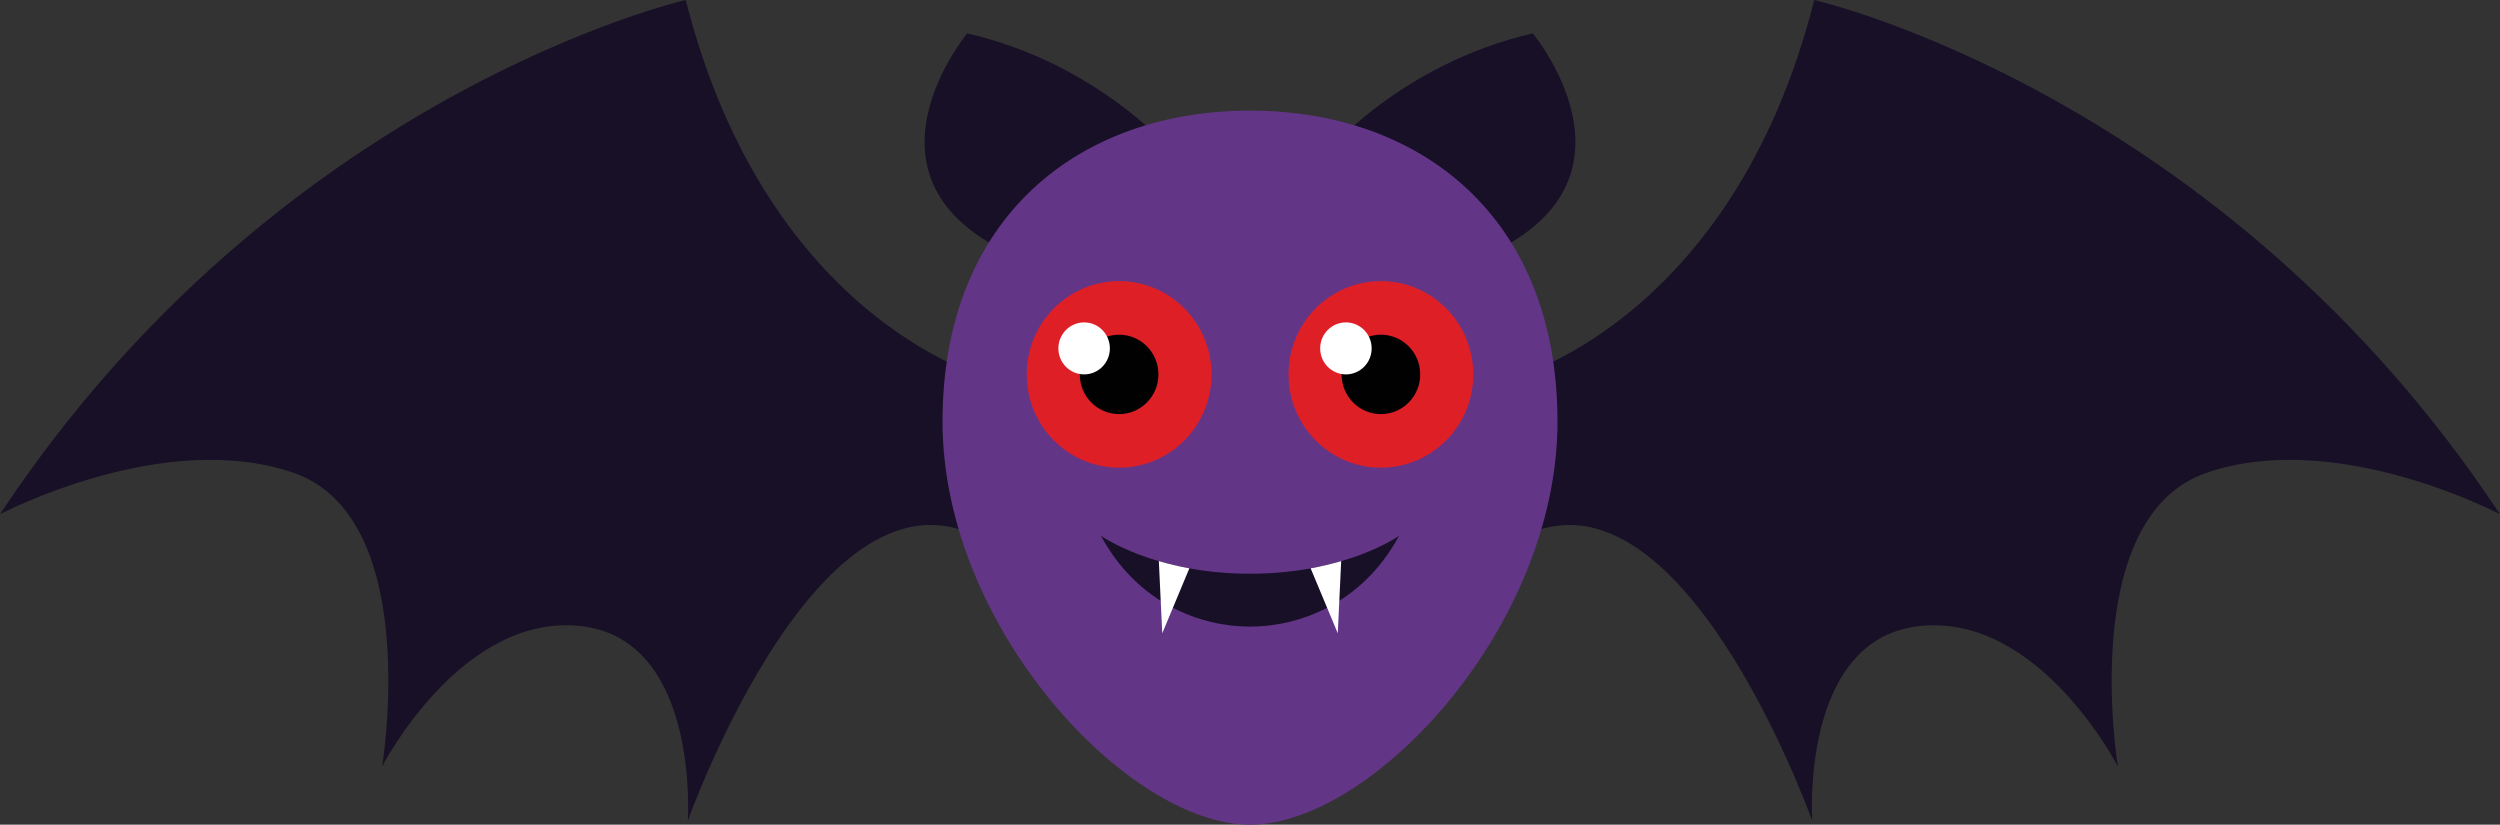 <?xml version="1.0" encoding="utf-8"?>
<!-- Generator: Adobe Illustrator 16.0.0, SVG Export Plug-In . SVG Version: 6.00 Build 0)  -->
<!DOCTYPE svg PUBLIC "-//W3C//DTD SVG 1.0//EN" "http://www.w3.org/TR/2001/REC-SVG-20010904/DTD/svg10.dtd">
<svg version="1.0" id="Layer_1" xmlns="http://www.w3.org/2000/svg" xmlns:xlink="http://www.w3.org/1999/xlink" x="0px" y="0px"
	 width="197.117px" height="65.025px" viewBox="0 0 197.117 65.025" enable-background="new 0 0 197.117 65.025"
	 xml:space="preserve">
<rect x="0" y="0" width="197.117" height="65.025" fill="#333333" stroke="none"/>
<g id="wing">
	<g>
		<path fill="#181026" d="M78.332,29.969c0,0-17.751-4.281-24.265-29.969c0,0-32.082,7.304-54.067,40.546
			c0,0,12.865-6.8,23.125-3.273c10.26,3.525,7.003,23.169,7.003,23.169s6.188-12.089,15.634-11.081
			c9.445,1.007,8.469,15.362,8.469,15.362s10.911-30.725,24.102-21.658V29.969z"/>
	</g>
	<g>
		<path fill="#181026" d="M118.785,29.969c0,0,17.751-4.281,24.265-29.969c0,0,32.083,7.304,54.067,40.546
			c0,0-12.865-6.8-23.125-3.273c-10.26,3.525-7.003,23.169-7.003,23.169s-6.188-12.089-15.634-11.081
			c-9.445,1.007-8.468,15.362-8.468,15.362s-10.911-30.725-24.103-21.658V29.969z"/>
	</g>
</g>
<g>
	<path fill="#181026" d="M92.561,12.084c0,0-5.851-7.046-16.299-9.452c0,0-10.865,13.062,6.478,18.562L92.561,12.084z"/>
	<path fill="#181026" d="M104.557,12.084c0,0,5.852-7.046,16.299-9.452c0,0,10.865,13.062-6.478,18.562L104.557,12.084z"/>
</g>
<path fill="#633587" d="M122.803,33.25c0,16.198-14.628,31.775-24.244,31.775S74.315,49.448,74.315,33.25S85.169,8.723,98.559,8.723
	S122.803,17.052,122.803,33.25z"/>
<g id="pumpkin-mouth">
	<path fill="#181026" d="M98.559,45.236c-7.559,0-11.753-2.99-11.753-2.99c2.894,5.357,7.876,7.161,11.753,7.161
		s8.859-1.804,11.753-7.161C110.312,42.246,106.118,45.236,98.559,45.236z"/>
	<g>
		<path fill="#FFFFFF" d="M91.371,44.242l0.269,5.691l2.137-5.121C92.892,44.651,92.094,44.454,91.371,44.242z"/>
		<path fill="#FFFFFF" d="M103.341,44.813l2.138,5.121l0.268-5.691C105.023,44.454,104.226,44.651,103.341,44.813z"/>
	</g>
</g>
<g id="pumpkin-eye">
	<g>
		<ellipse fill="#DF1F26" cx="88.239" cy="29.52" rx="7.283" ry="7.354"/>
		<ellipse fill="#010101" cx="88.238" cy="29.52" rx="3.101" ry="3.131"/>
		<ellipse fill="#FFFFFF" cx="85.48" cy="27.47" rx="2.03" ry="2.05"/>
	</g>
	<g>
		<ellipse fill="#DF1F26" cx="108.879" cy="29.52" rx="7.283" ry="7.354"/>
		<ellipse fill="#010101" cx="108.879" cy="29.52" rx="3.101" ry="3.131"/>
		<ellipse fill="#FFFFFF" cx="106.121" cy="27.47" rx="2.03" ry="2.05"/>
	</g>
</g>
</svg>
